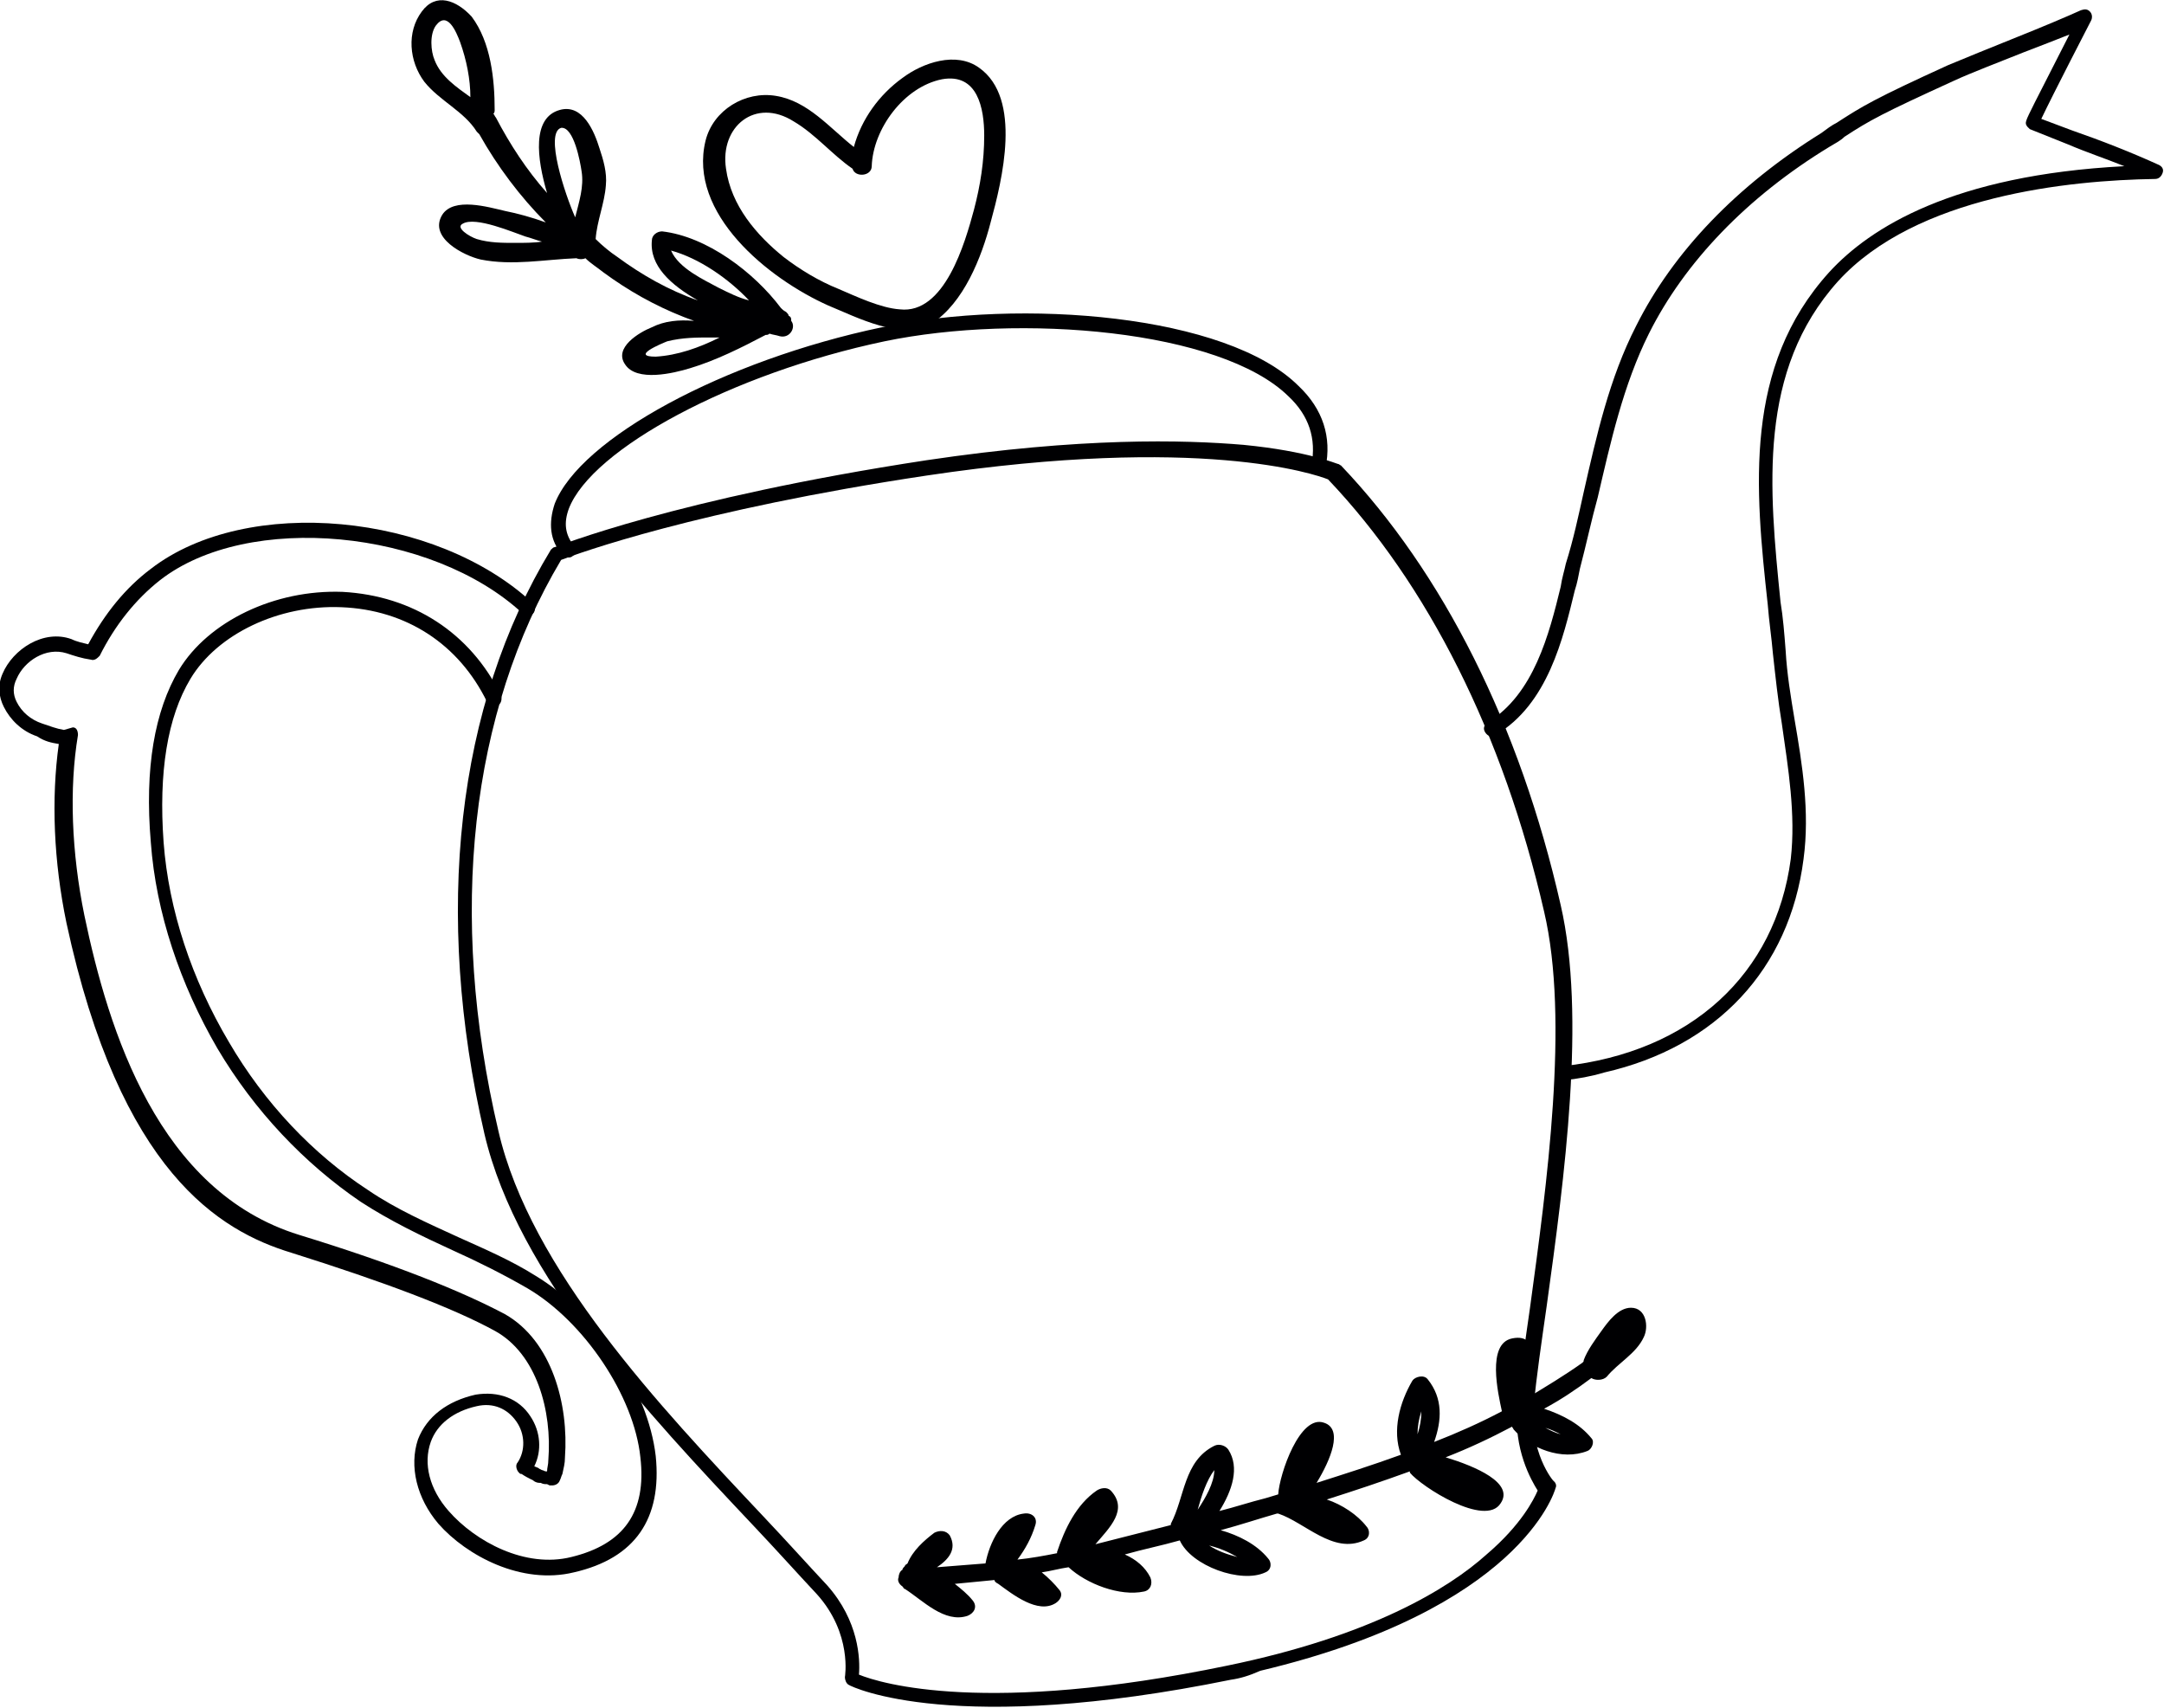 <?xml version="1.0" encoding="utf-8"?>
<!-- Generator: Adobe Illustrator 19.0.1, SVG Export Plug-In . SVG Version: 6.00 Build 0)  -->
<svg version="1.1" id="Слой_1" xmlns="http://www.w3.org/2000/svg" xmlns:xlink="http://www.w3.org/1999/xlink" x="0px" y="0px"
	 viewBox="0 0 169.3 133.6" style="enable-background:new 0 0 169.3 133.6;" xml:space="preserve">
<style type="text/css">
	.st0{fill:#000002;}
</style>
<g>
	<g>
		<g>
			<path class="st0" d="M96.3,131.4c-21.6,4.4-29.6,0.6-29.9,0.4c-0.2-0.1-0.3-0.4-0.3-0.6c0,0,0.6-3.4-2.2-6.5
				c-1.5-1.6-3.2-3.5-5-5.4c-8.2-8.7-18.4-19.5-21-30.6c-4-17.3-2.2-33.5,5.2-45.7c0.1-0.1,0.2-0.2,0.3-0.2c0.1,0,9.4-3.8,29.1-6.8
				c12.1-1.8,20.1-1.6,24.8-1.2c5.1,0.5,7.3,1.5,7.4,1.5c0.1,0,0.1,0.1,0.2,0.1c8,8.4,14,20.3,17.2,34.4c2,8.7,0.3,21.3-1.1,31.4
				c-0.4,2.8-0.8,5.5-1,7.7c-0.4,3.6,1.5,6,1.6,6c0.1,0.1,0.2,0.3,0.1,0.5c-0.1,0.4-2.9,9.5-23.1,14.3
				C97.7,131.1,97,131.3,96.3,131.4z M118.7,110c0.2-2.2,0.6-4.9,1-7.7c1.3-9.5,3.1-22.5,1.1-31c-3.2-13.9-9.1-25.6-16.9-33.8
				c-1-0.4-10-3.5-31.4-0.3c-18,2.7-27.3,6.1-28.6,6.6c-7.1,11.9-8.9,27.7-4.9,44.7c2.5,10.8,12.6,21.5,20.7,30.1
				c1.8,1.9,3.5,3.8,5,5.4c2.5,2.8,2.6,5.8,2.5,7c1.7,0.7,10,3.2,28.8-0.7c11.2-2.3,17.3-6,20.3-8.7c2.7-2.3,3.7-4.3,4-5
				C119.8,115.8,118.4,113.4,118.7,110z"/>
		</g>
		<g>
			<path class="st0" d="M103.3,37c0.2-0.1,0.4-0.2,0.4-0.4c0.5-2.4-0.2-4.6-2.1-6.4C96,24.6,79.9,23.3,69,25.6
				c-12.4,2.6-23.6,8.7-25.6,13.8c-0.5,1.5-0.4,2.9,0.6,4c0.2,0.2,0.6,0.3,0.8,0.1c0.3-0.2,0.3-0.6,0.1-0.8
				c-0.7-0.9-0.8-1.8-0.4-2.9c1.8-4.7,12.8-10.6,24.7-13.1c10.6-2.2,26.3-0.9,31.6,4.3c1.6,1.5,2.2,3.3,1.8,5.4
				c-0.1,0.3,0.1,0.6,0.5,0.7C103.2,37.1,103.2,37.1,103.3,37z"/>
		</g>
		<g>
			<path class="st0" d="M125.5,83.9c8.8-2,14.5-8.1,15.6-16.7c0.5-3.7-0.1-7.4-0.7-10.9c-0.3-1.8-0.6-3.6-0.7-5.4
				c-0.1-1.3-0.2-2.6-0.4-3.8c-0.9-8.9-1.8-18.1,4.5-25.1c6.1-6.7,18.1-7.9,24.8-8c0.3,0,0.5-0.2,0.6-0.5c0.1-0.3-0.1-0.5-0.3-0.6
				c-2.2-1-4.5-1.9-6.8-2.7c-0.8-0.3-1.6-0.6-2.4-0.9c0.9-1.9,3.9-7.7,3.9-7.7c0.1-0.2,0.1-0.5-0.1-0.7c-0.2-0.2-0.4-0.2-0.7-0.1
				c-1.1,0.5-3,1.3-5,2.1c-2,0.8-4.2,1.7-5.4,2.2c-5.7,2.6-6.7,3.2-8.7,4.5c-0.4,0.2-0.8,0.5-1.2,0.8c-6.6,4.1-11.6,9.3-14.5,15.1
				c-2.1,4.1-3.1,8.6-4.1,13c-0.4,1.8-0.8,3.7-1.4,5.6c-0.1,0.5-0.3,1.1-0.4,1.8c-0.9,3.7-2.1,8.4-5.7,10.6
				c-0.3,0.2-0.4,0.5-0.2,0.8c0.2,0.3,0.5,0.4,0.8,0.2c4.1-2.4,5.3-7.6,6.2-11.3c0.2-0.6,0.3-1.2,0.4-1.7c0.5-1.9,0.9-3.8,1.4-5.6
				c1-4.3,2-8.8,4-12.8c2.8-5.6,7.7-10.7,14.1-14.6c0.5-0.3,0.9-0.5,1.2-0.8c2-1.3,2.9-1.8,8.6-4.4c1.3-0.6,3.4-1.4,5.4-2.2
				c1.3-0.5,2.6-1,3.6-1.4L159.2,8c-0.8,1.6-0.8,1.6-0.6,1.9c0.1,0.1,0.1,0.1,0.2,0.2c1,0.4,2,0.8,3,1.2c1.4,0.6,2.9,1.1,4.4,1.7
				c-13.4,0.7-19.9,4.8-23.1,8.3c-6.7,7.4-5.8,16.9-4.8,26c0.1,1.3,0.3,2.6,0.4,3.8c0.2,1.8,0.4,3.7,0.7,5.5
				c0.5,3.5,1.1,7.1,0.7,10.6c-1.2,9-7.8,15.1-17.8,16.2c-0.3,0-0.5,0.3-0.5,0.6c0,0.3,0.3,0.5,0.6,0.5
				C123.4,84.4,124.5,84.2,125.5,83.9z"/>
		</g>
		<g>
			<path class="st0" d="M44.9,123C45,123,45,123,44.9,123c4.8-1.1,6.9-4.2,6.4-9.1c-0.6-5.2-4.6-11.2-9.4-14.1c-1.9-1.2-4-2.1-6-3
				c-2.4-1.1-4.9-2.2-7.1-3.7c-4.3-2.8-8.1-6.8-10.9-11.6c-2.9-4.9-4.7-10.3-5.1-15.6c-0.4-5.5,0.3-9.8,2.1-12.8
				c2.1-3.5,6.9-5.8,11.8-5.6c5.1,0.2,9.2,2.9,11.4,7.4c0.1,0.3,0.5,0.4,0.8,0.3c0.3-0.1,0.4-0.5,0.3-0.8c-2.4-4.9-6.9-7.8-12.4-8.1
				c-5.3-0.2-10.5,2.3-12.8,6.1c-1.9,3.2-2.7,7.7-2.2,13.5c0.4,5.5,2.3,11.1,5.2,16.1c2.9,4.9,6.8,9,11.2,12
				c2.3,1.5,4.8,2.7,7.2,3.8c2,0.9,4,1.9,5.9,3c4.4,2.6,8.3,8.4,8.8,13.2c0.5,4.3-1.3,6.8-5.4,7.8c0,0,0,0,0,0
				c-3.6,0.9-7.5-1.2-9.6-3.6c-1.5-1.7-2-3.7-1.4-5.4c0.5-1.4,1.8-2.4,3.6-2.8c1.3-0.3,2.4,0.2,3.1,1.2c0.7,1,0.7,2.3,0.1,3.2
				c-0.2,0.2-0.1,0.6,0.1,0.8c0.1,0.1,0.1,0.1,0.2,0.1c0.3,0.2,0.5,0.3,0.7,0.4l0.2,0.1c0.1,0.1,0.3,0.2,0.5,0.2c0,0,0,0,0.1,0
				c0.2,0.1,0.3,0.1,0.5,0.1l0.2,0.1c0,0,0.1,0,0.2,0c0.2,0,0.5-0.1,0.6-0.4c0.1-0.2,0.1-0.3,0.2-0.5c0.1-0.5,0.2-0.8,0.2-1.3
				c0.3-4.1-1-9.1-4.7-11.2c-3.4-1.8-8.6-3.9-16.1-6.2c-11-3.4-14.9-15.9-16.8-25c-1-4.9-1.2-9.9-0.5-14.1c0-0.3-0.1-0.6-0.4-0.6
				L5,57.1c-0.6-0.1-1.1-0.3-1.7-0.5c-0.9-0.3-1.6-0.9-2-1.7c-0.3-0.6-0.3-1.2,0-1.8c0.6-1.4,2.3-2.5,3.9-2c0.6,0.2,1.2,0.4,1.9,0.5
				c0.3,0.1,0.5-0.1,0.7-0.3c1.2-2.4,2.8-4.4,4.7-5.9c6.9-5.4,21.3-4,28.4,2.6c0.2,0.2,0.6,0.2,0.8,0c0.2-0.2,0.2-0.6,0-0.8
				c-7.6-7.1-22.4-8.5-29.9-2.7c-2,1.5-3.6,3.5-4.9,5.9c-0.4-0.1-0.9-0.2-1.3-0.4c-2.2-0.8-4.6,0.8-5.4,2.7
				c-0.4,0.9-0.3,1.8,0.1,2.6c0.5,1,1.4,1.9,2.6,2.3C3.5,58,4,58.1,4.6,58.2c-0.6,4.3-0.4,9.2,0.6,14c4.2,19.5,12,24.1,17.6,25.8
				c7.3,2.3,12.6,4.3,15.9,6.1c3.3,1.8,4.5,6.3,4.2,10.1c0,0.4-0.1,0.6-0.1,0.9c0,0-0.1,0-0.1,0c-0.1,0-0.2-0.1-0.3-0.1l-0.2-0.1
				c-0.1-0.1-0.2-0.1-0.4-0.2c0.6-1.2,0.5-2.7-0.3-3.9c-0.9-1.4-2.5-2-4.3-1.7c-2.2,0.5-3.8,1.7-4.5,3.5c-0.7,2.1-0.1,4.6,1.6,6.6
				C36.5,121.7,40.8,124,44.9,123z"/>
		</g>
	</g>
	<g>
		<path class="st0" d="M64.8,23.9c2.2,0.9,5.8,2.8,8.1,1.4c2.5-1.6,3.9-5.2,4.6-7.9c0.9-3.3,2.5-9.7-0.9-12.1
			c-1.8-1.3-4.4-0.4-6,0.8c-1.8,1.3-3.2,3.2-3.8,5.4c-1.9-1.5-3.6-3.6-6.1-4c-2.4-0.4-4.9,1.1-5.5,3.5
			C53.8,16.7,60.1,21.8,64.8,23.9z M56.8,13.2c-0.5-3.3,2.3-5.6,5.3-3.7c1.7,1,3,2.6,4.6,3.7c0.2,0.7,1.5,0.6,1.5-0.2
			c0.1-2.9,2.5-6.2,5.5-6.8c2.8-0.5,3.3,2.3,3.3,4.4c0,2-0.3,3.9-0.8,5.8c-0.7,2.6-2.3,8.2-5.8,7.8c-1.5-0.1-3.4-1-4.8-1.6
			c-1.5-0.6-3-1.5-4.3-2.5C59.2,18.4,57.2,16.1,56.8,13.2z"/>
	</g>
	<g>
		<path class="st0" d="M37.6,20.3c2.5,0.5,5,0,7.5-0.1c0.2,0.1,0.5,0.1,0.7,0c0.4,0.4,0.9,0.7,1.4,1.1c1.9,1.4,4,2.6,6.3,3.5
			c0.3,0.1,0.5,0.2,0.8,0.3C53.1,25,52,25.1,51,25.6c-1,0.4-3,1.6-2.1,2.9c0.9,1.4,3.8,0.7,5.1,0.3c2-0.6,4-1.6,5.9-2.6
			c0.1,0,0.2,0,0.3-0.1c0.3,0.1,0.5,0.1,0.8,0.2c0.8,0.2,1.3-0.7,0.9-1.2c0-0.2,0-0.3-0.2-0.4c0-0.1-0.1-0.2-0.2-0.3
			c-0.2-0.1-0.3-0.2-0.4-0.3c-2.1-2.8-5.8-5.6-9.3-6c-0.4,0-0.8,0.3-0.8,0.7c-0.2,2,1.5,3.5,3.6,4.7c-2.3-0.8-4.4-2-6.3-3.4
			c-0.6-0.4-1.2-0.9-1.7-1.4c0.1-1.4,0.7-2.8,0.8-4.2c0.1-1-0.2-2-0.5-2.9c-0.4-1.3-1.3-3.5-3.1-3c-2.2,0.6-1.8,3.8-1,6.5
			c-1.6-1.8-2.9-3.8-4-5.9c-0.1-0.1-0.1-0.2-0.2-0.3c0.1-0.1,0.1-0.2,0.1-0.3c0-2.4-0.3-5.3-1.8-7.3C35.7,0,34.1-0.6,33,0.9
			c-1.2,1.6-1,3.9,0.2,5.5c1.2,1.5,3.1,2.3,4.1,3.9c0.1,0.1,0.2,0.2,0.2,0.2c1.4,2.5,3.2,4.9,5.2,6.9c-1.1-0.4-2.2-0.7-3.2-0.9
			c-1.3-0.3-4-1.1-4.9,0.3C33.5,18.6,36.3,20,37.6,20.3z M36.8,7.6C35.7,6.8,34.5,6,34,4.7c-0.3-0.7-0.4-2,0.1-2.7
			c0.9-1.2,1.6,0.5,1.9,1.3C36.5,4.7,36.8,6.2,36.8,7.6z M56.2,22.5c-1.1-0.6-3.1-1.5-3.7-2.9c2.2,0.6,4.5,2.2,6.1,3.9
			C57.8,23.3,57,22.9,56.2,22.5z M55.6,26.4c0.2,0,0.5,0,0.7,0c-1.6,0.8-3.3,1.4-5,1.5c-2,0,0.4-1,0.9-1.2
			C53.4,26.4,54.5,26.4,55.6,26.4z M45.5,13.4c0.2,1.2-0.2,2.4-0.5,3.6c-0.8-1.8-2.4-6.6-1.1-7C44.9,9.9,45.4,12.7,45.5,13.4z
			 M36.2,17.5c1-0.6,4,0.7,4.9,1c0.4,0.1,0.9,0.3,1.3,0.4C41.8,19,41,19,40.3,19c-1,0-2,0-3-0.3C36.7,18.5,35.6,17.8,36.2,17.5z"/>
	</g>
	<g>
		<path class="st0" d="M70.6,124.1c0.1,0.1,0.1,0.2,0.2,0.2c1.4,0.9,3.1,2.7,4.9,2.1c0.5-0.2,0.8-0.7,0.4-1.2
			c-0.4-0.5-0.9-0.9-1.4-1.3c1-0.1,2.1-0.2,3.1-0.3c0,0.1,0.1,0.2,0.3,0.3c1.1,0.8,3.1,2.4,4.5,1.5c0.3-0.2,0.6-0.6,0.3-1
			c-0.4-0.5-0.9-1-1.4-1.4c0.7-0.1,1.4-0.3,2.1-0.4c1.4,1.3,4,2.3,5.9,1.9c0.5-0.1,0.7-0.6,0.5-1.1c-0.4-0.8-1.1-1.4-2-1.8
			c1.4-0.4,2.9-0.7,4.3-1.1c0.9,2,4.8,3.4,6.7,2.5c0.5-0.2,0.5-0.8,0.2-1.1c-0.9-1.1-2.3-1.8-3.7-2.2c1.5-0.4,3-0.9,4.4-1.3
			c0,0,0.1,0,0.1,0c0,0,0,0,0,0c2.1,0.7,4.3,3.2,6.7,2.1c0.5-0.2,0.5-0.8,0.2-1.1c-0.7-0.9-1.9-1.7-3.1-2.1c2.2-0.7,4.3-1.4,6.5-2.2
			c0,0,0,0,0,0.1c0.9,1.1,5.9,4.3,7.1,2.4c1.1-1.6-2-2.9-4.3-3.6c1.8-0.7,3.5-1.5,5.2-2.4c0,0.1,0.1,0.1,0.1,0.2
			c1.3,1.5,3.8,2.5,5.8,1.7c0.3-0.1,0.6-0.7,0.3-1c-0.9-1.1-2.2-1.8-3.7-2.3c1.3-0.7,2.5-1.5,3.7-2.4c0.3,0.2,0.9,0.2,1.2-0.1
			c0.9-1.1,2.3-1.8,2.9-3.1c0.4-0.8,0.2-2.3-1-2.3c-1,0-1.8,1.1-2.3,1.8c-0.5,0.7-1.1,1.5-1.4,2.3c0,0.1,0,0.1-0.1,0.2
			c-1.4,1-2.9,1.9-4.4,2.8c0.5-1.9,1.3-5.2-1.1-4.7c-2,0.4-1.1,4.3-0.8,5.7c-1.7,0.9-3.5,1.7-5.3,2.4c0.6-1.7,0.7-3.4-0.5-4.9
			c-0.3-0.4-1-0.2-1.2,0.1c-1,1.7-1.6,3.9-0.9,5.8c-2.2,0.8-4.4,1.5-6.6,2.2c1.1-1.8,2.1-4.2,0.6-4.7c-1.9-0.7-3.5,4-3.6,5.6
			c-0.3,0.1-0.7,0.2-1,0.3c-1.2,0.3-2.4,0.7-3.6,1c1-1.6,1.6-3.4,0.7-4.8c-0.2-0.3-0.7-0.5-1.1-0.3c-2.4,1.2-2.3,4-3.4,6.1
			c0,0,0,0,0,0.1c-2,0.5-3.9,1-5.9,1.5c1.1-1.3,2.6-2.7,1.2-4.2c-0.3-0.3-0.8-0.2-1.1,0c-1.6,1.1-2.5,3-3.1,4.8c0,0,0,0.1,0,0.1
			c-1,0.2-2.1,0.4-3.1,0.5c0.6-0.8,1.1-1.7,1.4-2.7c0.2-0.6-0.3-1-0.9-0.9c-1.7,0.2-2.7,2.3-3,3.9c-1.3,0.1-2.5,0.2-3.8,0.3
			c0.9-0.6,1.6-1.4,1-2.5c-0.3-0.4-0.8-0.4-1.2-0.2c-0.8,0.6-1.7,1.4-2.1,2.4c-0.1,0.1-0.2,0.1-0.2,0.2c-0.1,0.1-0.2,0.2-0.2,0.3
			c-0.2,0.1-0.3,0.4-0.3,0.6C70.2,123.6,70.3,123.9,70.6,124.1z M120.9,111.7c0.4,0.1,0.8,0.3,1.2,0.5
			C121.7,112.1,121.3,111.9,120.9,111.7z M110.9,112.2c0-0.6,0.1-1.2,0.3-1.8C111.2,111,111.1,111.6,110.9,112.2z M94.6,120.9
			c0.8,0.2,1.5,0.5,2.2,0.9C96,121.6,95.2,121.3,94.6,120.9z M93.7,118.1c0.3-1.1,0.7-2.3,1.3-3.1C95,116,94.3,117.2,93.7,118.1z"/>
	</g>
</g>
</svg>
